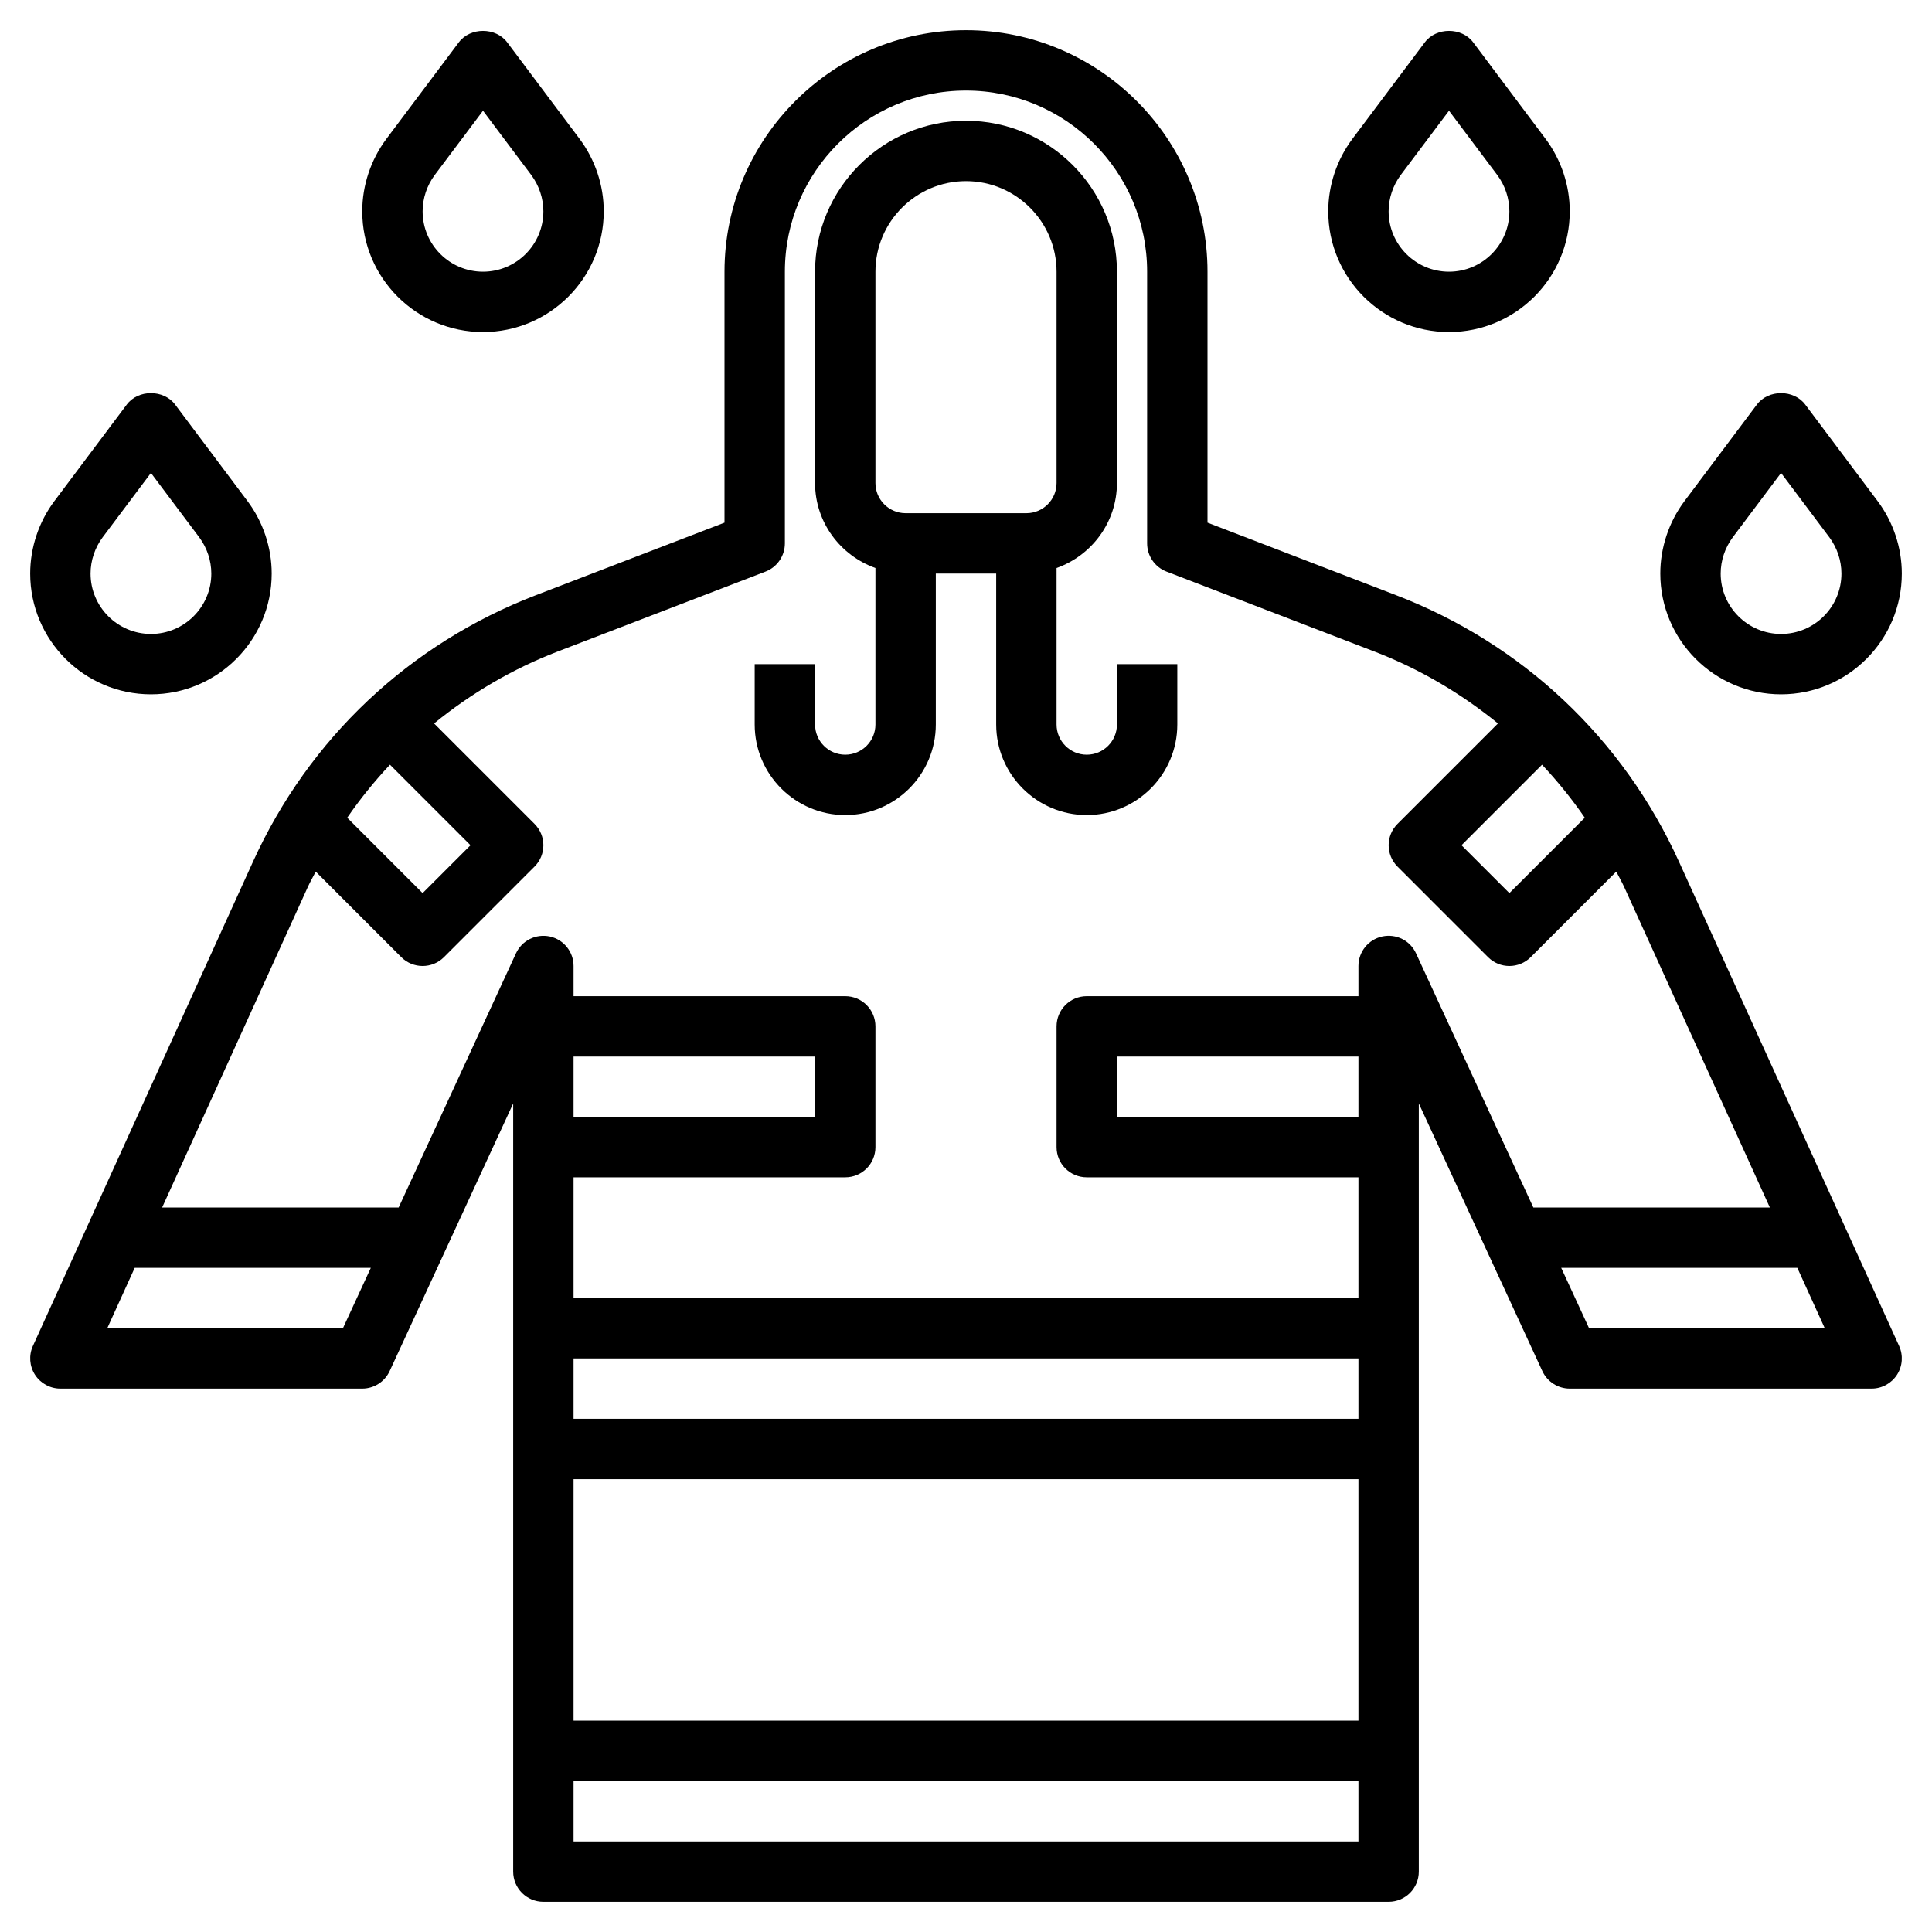 <svg id="Layer_3" enable-background="new 0 0 64 64" height="512" viewBox="0 0 64 64" width="512" xmlns="http://www.w3.org/2000/svg"><g><path d="m55.62 28.548c-1.856-4.085-5.185-7.222-9.373-8.832l-6.247-2.403v-8.313c0-4.411-3.589-8-8-8s-8 3.589-8 8v8.313l-6.246 2.402c-4.189 1.61-7.518 4.747-9.374 8.832l-7.29 16.039c-.141.31-.114.67.069.955.185.286.501.459.841.459h10c.39 0 .744-.227.908-.581l4.092-8.866v25.447c0 .553.447 1 1 1h28c.553 0 1-.447 1-1v-25.447l4.092 8.866c.164.354.518.581.908.581h10c.34 0 .656-.173.841-.459.184-.285.21-.646.069-.955zm-3.122-1.46-2.498 2.498-1.586-1.586 2.668-2.668c.513.548.988 1.132 1.416 1.756zm-39.58-1.756 2.668 2.668-1.586 1.586-2.498-2.498c.428-.624.903-1.208 1.416-1.756zm-1.558 18.668h-7.807l.909-2h7.822zm7.64-9h8v2h-8zm0 10h26v2h-26zm0 4h26v8h-26zm0 12v-2h26v2zm26-24h-8v-2h8zm1.908-5.419c-.196-.426-.656-.659-1.123-.558-.458.101-.785.507-.785.977v1h-9c-.553 0-1 .447-1 1v4c0 .553.447 1 1 1h9v4h-26v-4h9c.553 0 1-.447 1-1v-4c0-.553-.447-1-1-1h-9v-1c0-.47-.327-.876-.785-.977-.465-.099-.926.133-1.123.558l-3.886 8.419h-7.835l4.829-10.624c.079-.173.174-.334.259-.503l2.834 2.834c.195.195.451.293.707.293s.512-.098.707-.293l3-3c.391-.391.391-1.023 0-1.414l-3.328-3.328c1.217-.991 2.588-1.803 4.093-2.382l6.888-2.649c.385-.149.64-.52.64-.934v-9c0-3.309 2.691-6 6-6s6 2.691 6 6v9c0 .414.255.785.641.934l6.889 2.649c1.505.579 2.875 1.391 4.092 2.382l-3.328 3.328c-.391.391-.391 1.023 0 1.414l3 3c.194.195.45.293.706.293s.512-.098.707-.293l2.834-2.834c.084.169.18.33.259.503l4.829 10.624h-7.835zm5.732 12.419-.923-2h7.822l.909 2z"/><path d="m37 24c0 .552-.448 1-1 1s-1-.448-1-1v-5.184c1.161-.414 2-1.514 2-2.816v-7c0-2.757-2.243-5-5-5s-5 2.243-5 5v7c0 1.302.839 2.402 2 2.816v5.184c0 .552-.448 1-1 1s-1-.448-1-1v-2h-2v2c0 1.654 1.346 3 3 3s3-1.346 3-3v-5h2v5c0 1.654 1.346 3 3 3s3-1.346 3-3v-2h-2zm-8-15c0-1.654 1.346-3 3-3s3 1.346 3 3v7c0 .552-.448 1-1 1h-4c-.552 0-1-.448-1-1z"/><path d="m16 11c2.206 0 4-1.794 4-4 0-.858-.284-1.71-.8-2.399l-2.4-3.2c-.377-.504-1.223-.504-1.6 0l-2.401 3.201c-.515.688-.799 1.54-.799 2.398 0 2.206 1.794 4 4 4zm-1.601-5.2 1.601-2.133 1.6 2.132c.257.346.4.771.4 1.201 0 1.103-.897 2-2 2s-2-.897-2-2c0-.43.143-.855.399-1.2z"/><path d="m5 23c2.206 0 4-1.794 4-4 0-.858-.284-1.71-.8-2.399l-2.4-3.2c-.377-.504-1.223-.504-1.6 0l-2.401 3.201c-.515.688-.799 1.54-.799 2.398 0 2.206 1.794 4 4 4zm-1.601-5.2 1.601-2.133 1.6 2.132c.257.346.4.771.4 1.201 0 1.103-.897 2-2 2s-2-.897-2-2c0-.43.143-.855.399-1.2z"/><path d="m48 11c2.206 0 4-1.794 4-4 0-.858-.284-1.71-.8-2.399l-2.4-3.2c-.377-.504-1.223-.504-1.6 0l-2.401 3.201c-.515.688-.799 1.54-.799 2.398 0 2.206 1.794 4 4 4zm-1.601-5.2 1.601-2.133 1.6 2.132c.257.346.4.771.4 1.201 0 1.103-.897 2-2 2s-2-.897-2-2c0-.43.143-.855.399-1.2z"/><path d="m59 23c2.206 0 4-1.794 4-4 0-.858-.284-1.71-.8-2.399l-2.4-3.2c-.377-.504-1.223-.504-1.6 0l-2.401 3.201c-.515.688-.799 1.54-.799 2.398 0 2.206 1.794 4 4 4zm-1.601-5.2 1.601-2.133 1.6 2.132c.257.346.4.771.4 1.201 0 1.103-.897 2-2 2s-2-.897-2-2c0-.43.143-.855.399-1.2z"/></g></svg>